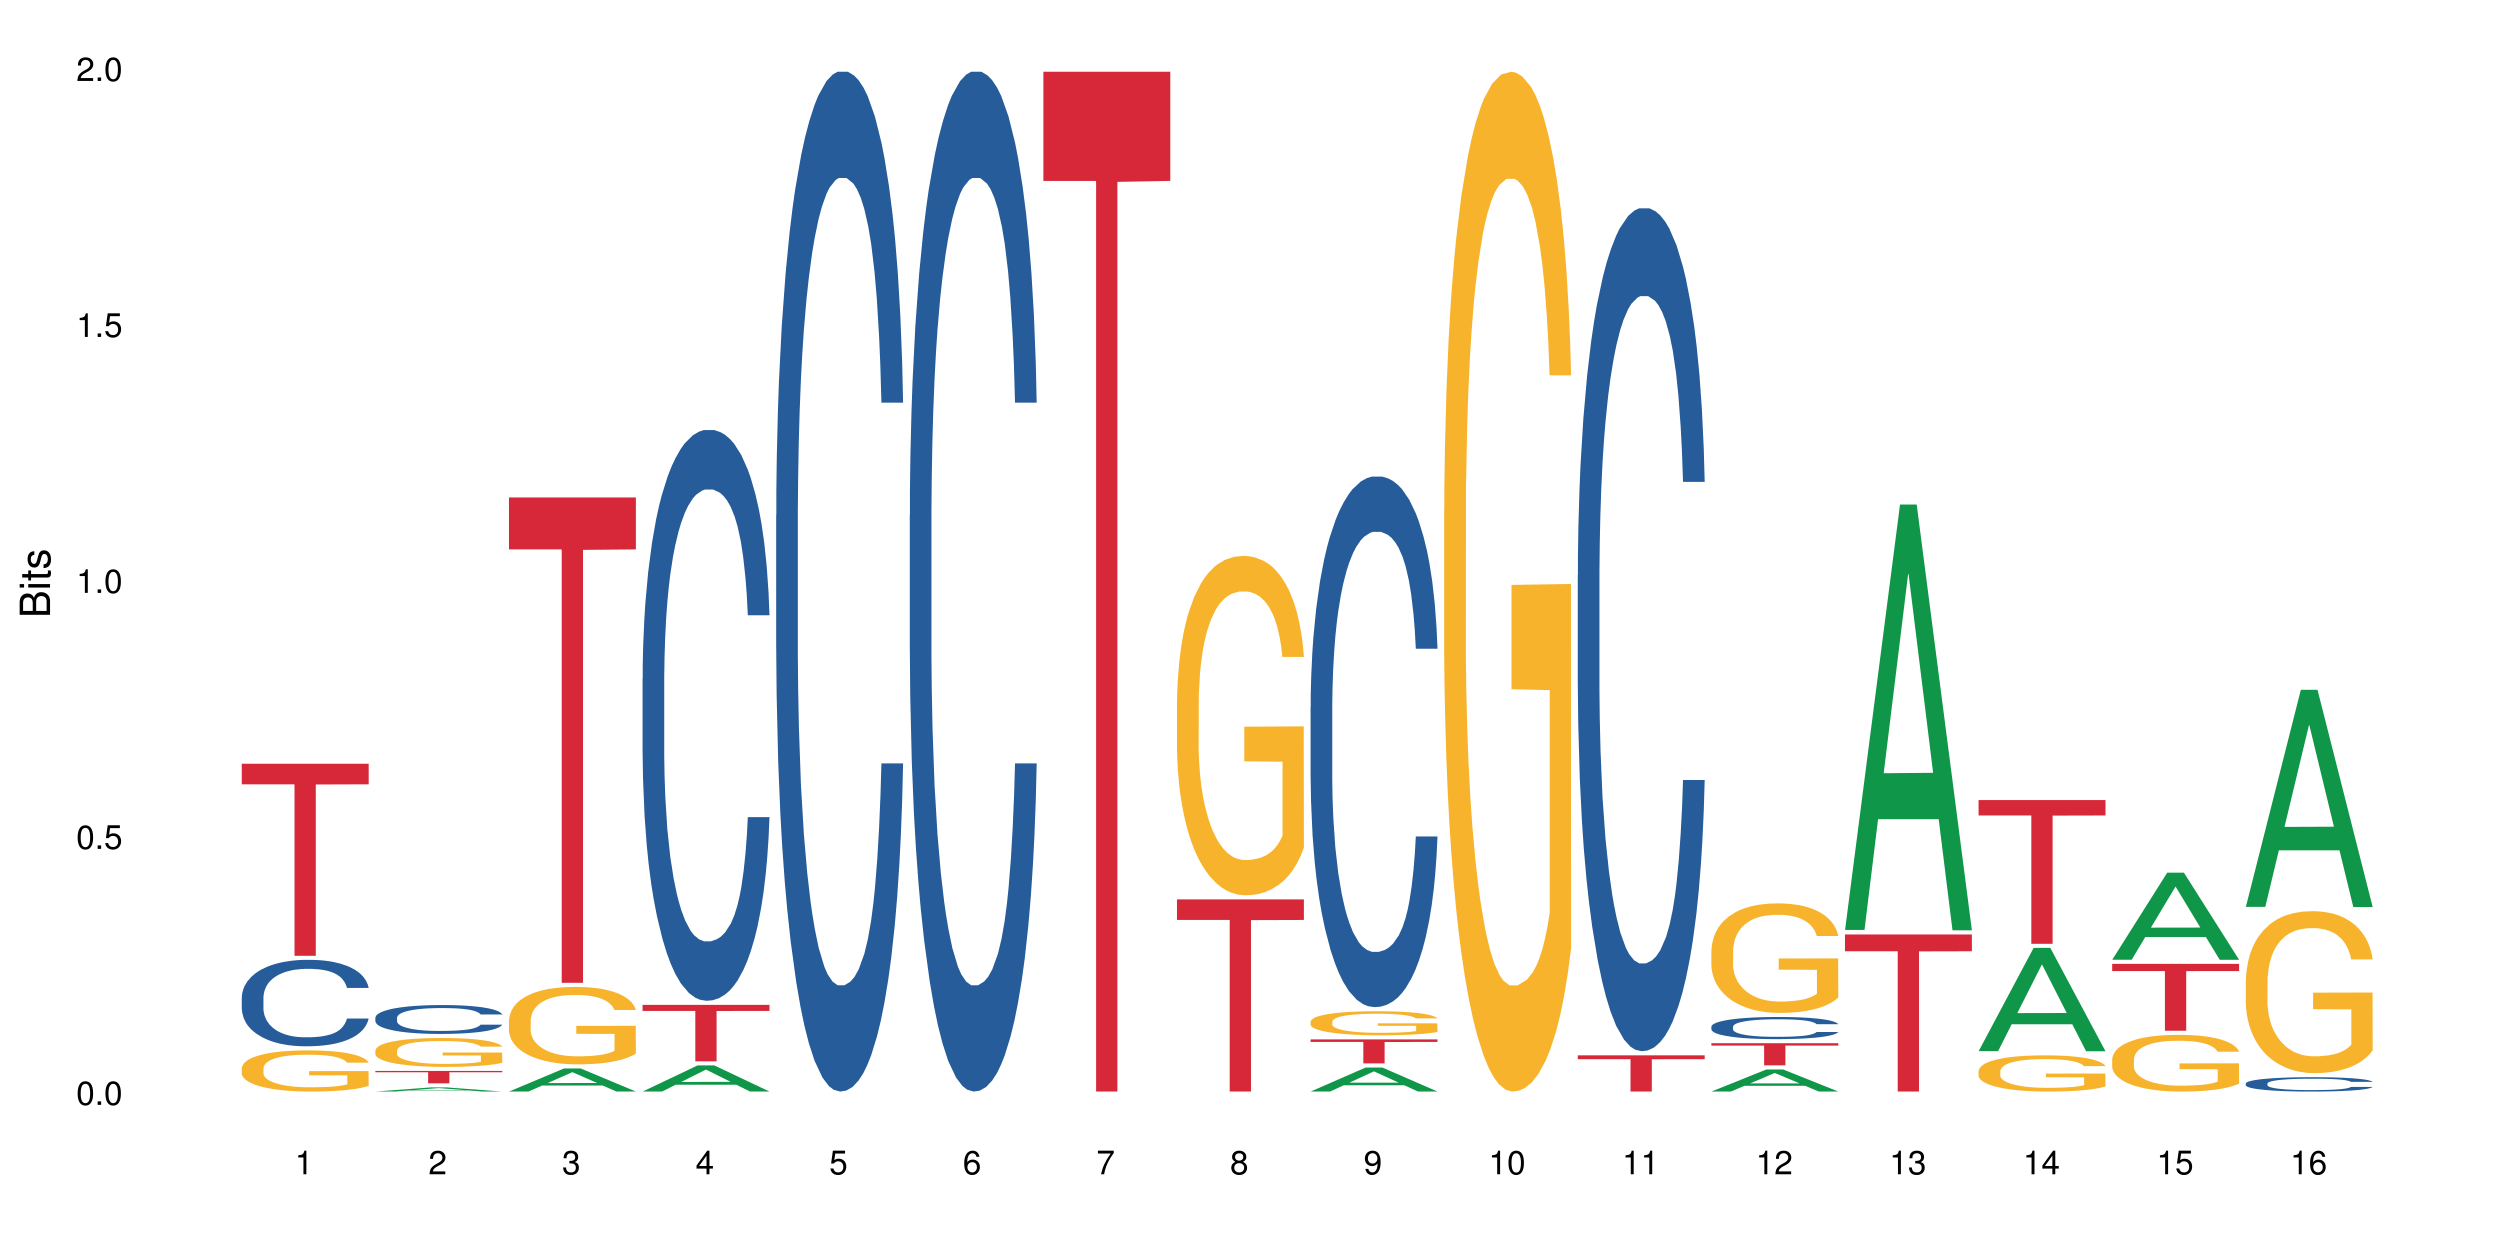 <?xml version="1.0" encoding="UTF-8"?>
<svg xmlns="http://www.w3.org/2000/svg" xmlns:xlink="http://www.w3.org/1999/xlink" width="720pt" height="360pt" viewBox="0 0 720 360" version="1.1">
<defs>
<g>
<symbol overflow="visible" id="glyph0-0">
<path style="stroke:none;" d=""/>
</symbol>
<symbol overflow="visible" id="glyph0-1">
<path style="stroke:none;" d="M 2.641 -6.797 C 2 -6.797 1.422 -6.531 1.078 -6.047 C 0.641 -5.453 0.406 -4.547 0.406 -3.297 C 0.406 -1 1.188 0.219 2.641 0.219 C 4.078 0.219 4.859 -1 4.859 -3.234 C 4.859 -4.562 4.656 -5.438 4.203 -6.047 C 3.844 -6.531 3.281 -6.797 2.641 -6.797 Z M 2.641 -6.047 C 3.547 -6.047 4 -5.125 4 -3.312 C 4 -1.375 3.562 -0.484 2.625 -0.484 C 1.734 -0.484 1.281 -1.422 1.281 -3.281 C 1.281 -5.141 1.734 -6.047 2.641 -6.047 Z M 2.641 -6.047 "/>
</symbol>
<symbol overflow="visible" id="glyph0-2">
<path style="stroke:none;" d="M 1.828 -1 L 0.828 -1 L 0.828 0 L 1.828 0 Z M 1.828 -1 "/>
</symbol>
<symbol overflow="visible" id="glyph0-3">
<path style="stroke:none;" d="M 4.562 -6.797 L 1.062 -6.797 L 0.547 -3.094 L 1.328 -3.094 C 1.719 -3.562 2.047 -3.734 2.578 -3.734 C 3.484 -3.734 4.062 -3.109 4.062 -2.094 C 4.062 -1.125 3.484 -0.531 2.578 -0.531 C 1.828 -0.531 1.375 -0.906 1.188 -1.672 L 0.328 -1.672 C 0.453 -1.109 0.547 -0.844 0.75 -0.594 C 1.125 -0.078 1.828 0.219 2.594 0.219 C 3.969 0.219 4.922 -0.781 4.922 -2.219 C 4.922 -3.562 4.031 -4.484 2.719 -4.484 C 2.25 -4.484 1.859 -4.359 1.469 -4.062 L 1.734 -5.969 L 4.562 -5.969 Z M 4.562 -6.797 "/>
</symbol>
<symbol overflow="visible" id="glyph0-4">
<path style="stroke:none;" d="M 2.484 -4.844 L 2.484 0 L 3.328 0 L 3.328 -6.797 L 2.766 -6.797 C 2.469 -5.75 2.281 -5.609 0.984 -5.453 L 0.984 -4.844 Z M 2.484 -4.844 "/>
</symbol>
<symbol overflow="visible" id="glyph0-5">
<path style="stroke:none;" d="M 4.859 -0.828 L 1.281 -0.828 C 1.359 -1.391 1.672 -1.75 2.5 -2.234 L 3.469 -2.75 C 4.406 -3.266 4.906 -3.969 4.906 -4.812 C 4.906 -5.375 4.672 -5.906 4.266 -6.266 C 3.859 -6.625 3.375 -6.797 2.719 -6.797 C 1.859 -6.797 1.219 -6.5 0.844 -5.922 C 0.609 -5.562 0.5 -5.125 0.484 -4.438 L 1.328 -4.438 C 1.359 -4.906 1.406 -5.188 1.531 -5.406 C 1.75 -5.812 2.188 -6.062 2.703 -6.062 C 3.469 -6.062 4.031 -5.516 4.031 -4.781 C 4.031 -4.25 3.719 -3.797 3.125 -3.438 L 2.234 -2.938 C 0.812 -2.141 0.406 -1.5 0.328 0 L 4.859 0 Z M 4.859 -0.828 "/>
</symbol>
<symbol overflow="visible" id="glyph0-6">
<path style="stroke:none;" d="M 2.125 -3.125 L 2.578 -3.125 C 3.516 -3.125 3.984 -2.703 3.984 -1.891 C 3.984 -1.031 3.469 -0.531 2.578 -0.531 C 1.656 -0.531 1.203 -0.984 1.156 -1.969 L 0.312 -1.969 C 0.344 -1.422 0.438 -1.078 0.609 -0.766 C 0.953 -0.109 1.625 0.219 2.547 0.219 C 3.953 0.219 4.859 -0.609 4.859 -1.906 C 4.859 -2.766 4.516 -3.25 3.703 -3.516 C 4.344 -3.766 4.656 -4.25 4.656 -4.938 C 4.656 -6.109 3.875 -6.797 2.578 -6.797 C 1.203 -6.797 0.484 -6.047 0.453 -4.609 L 1.297 -4.609 C 1.312 -5.016 1.344 -5.25 1.453 -5.453 C 1.641 -5.828 2.062 -6.062 2.594 -6.062 C 3.344 -6.062 3.797 -5.625 3.797 -4.906 C 3.797 -4.422 3.609 -4.141 3.25 -3.984 C 3.016 -3.891 2.719 -3.844 2.125 -3.844 Z M 2.125 -3.125 "/>
</symbol>
<symbol overflow="visible" id="glyph0-7">
<path style="stroke:none;" d="M 3.141 -1.625 L 3.141 0 L 3.984 0 L 3.984 -1.625 L 4.984 -1.625 L 4.984 -2.391 L 3.984 -2.391 L 3.984 -6.797 L 3.359 -6.797 L 0.266 -2.516 L 0.266 -1.625 Z M 3.141 -2.391 L 1 -2.391 L 3.141 -5.359 Z M 3.141 -2.391 "/>
</symbol>
<symbol overflow="visible" id="glyph0-8">
<path style="stroke:none;" d="M 4.781 -5.031 C 4.609 -6.141 3.891 -6.797 2.844 -6.797 C 2.094 -6.797 1.422 -6.438 1.031 -5.828 C 0.609 -5.172 0.406 -4.344 0.406 -3.094 C 0.406 -1.953 0.578 -1.234 0.984 -0.625 C 1.359 -0.078 1.953 0.219 2.703 0.219 C 3.984 0.219 4.922 -0.734 4.922 -2.078 C 4.922 -3.344 4.062 -4.234 2.844 -4.234 C 2.172 -4.234 1.641 -3.969 1.281 -3.469 C 1.281 -5.125 1.828 -6.047 2.797 -6.047 C 3.391 -6.047 3.797 -5.672 3.938 -5.031 Z M 2.734 -3.484 C 3.547 -3.484 4.062 -2.922 4.062 -2 C 4.062 -1.156 3.484 -0.531 2.703 -0.531 C 1.922 -0.531 1.328 -1.188 1.328 -2.047 C 1.328 -2.891 1.906 -3.484 2.734 -3.484 Z M 2.734 -3.484 "/>
</symbol>
<symbol overflow="visible" id="glyph0-9">
<path style="stroke:none;" d="M 4.984 -6.797 L 0.438 -6.797 L 0.438 -5.969 L 4.109 -5.969 C 2.5 -3.656 1.828 -2.234 1.328 0 L 2.219 0 C 2.594 -2.172 3.453 -4.047 4.984 -6.094 Z M 4.984 -6.797 "/>
</symbol>
<symbol overflow="visible" id="glyph0-10">
<path style="stroke:none;" d="M 3.75 -3.578 C 4.453 -4 4.688 -4.344 4.688 -4.984 C 4.688 -6.047 3.844 -6.797 2.641 -6.797 C 1.438 -6.797 0.594 -6.047 0.594 -4.984 C 0.594 -4.359 0.828 -4.016 1.516 -3.578 C 0.734 -3.203 0.359 -2.641 0.359 -1.891 C 0.359 -0.641 1.297 0.219 2.641 0.219 C 3.984 0.219 4.922 -0.641 4.922 -1.875 C 4.922 -2.641 4.531 -3.203 3.75 -3.578 Z M 2.641 -6.047 C 3.359 -6.047 3.812 -5.625 3.812 -4.969 C 3.812 -4.344 3.344 -3.922 2.641 -3.922 C 1.922 -3.922 1.453 -4.344 1.453 -4.984 C 1.453 -5.625 1.922 -6.047 2.641 -6.047 Z M 2.641 -3.203 C 3.484 -3.203 4.062 -2.672 4.062 -1.875 C 4.062 -1.062 3.484 -0.531 2.625 -0.531 C 1.797 -0.531 1.219 -1.078 1.219 -1.875 C 1.219 -2.672 1.797 -3.203 2.641 -3.203 Z M 2.641 -3.203 "/>
</symbol>
<symbol overflow="visible" id="glyph0-11">
<path style="stroke:none;" d="M 0.516 -1.547 C 0.672 -0.438 1.406 0.219 2.438 0.219 C 3.188 0.219 3.859 -0.141 4.266 -0.75 C 4.688 -1.406 4.891 -2.25 4.891 -3.484 C 4.891 -4.625 4.703 -5.359 4.312 -5.953 C 3.938 -6.5 3.344 -6.797 2.594 -6.797 C 1.297 -6.797 0.359 -5.844 0.359 -4.516 C 0.359 -3.25 1.234 -2.344 2.453 -2.344 C 3.094 -2.344 3.562 -2.578 4.016 -3.109 C 4 -1.453 3.469 -0.531 2.5 -0.531 C 1.906 -0.531 1.484 -0.906 1.359 -1.547 Z M 2.578 -6.062 C 3.375 -6.062 3.969 -5.406 3.969 -4.531 C 3.969 -3.688 3.375 -3.094 2.547 -3.094 C 1.734 -3.094 1.234 -3.672 1.234 -4.578 C 1.234 -5.438 1.797 -6.062 2.578 -6.062 Z M 2.578 -6.062 "/>
</symbol>
<symbol overflow="visible" id="glyph1-0">
<path style="stroke:none;" d=""/>
</symbol>
<symbol overflow="visible" id="glyph1-1">
<path style="stroke:none;" d="M 0 -0.953 L 0 -4.891 C 0 -5.719 -0.234 -6.344 -0.734 -6.797 C -1.188 -7.234 -1.812 -7.469 -2.5 -7.469 C -3.547 -7.469 -4.188 -7 -4.625 -5.875 C -4.984 -6.672 -5.641 -7.094 -6.531 -7.094 C -7.156 -7.094 -7.734 -6.859 -8.141 -6.391 C -8.562 -5.938 -8.75 -5.344 -8.75 -4.5 L -8.75 -0.953 Z M -4.984 -2.062 L -7.766 -2.062 L -7.766 -4.219 C -7.766 -4.844 -7.688 -5.203 -7.453 -5.5 C -7.219 -5.812 -6.859 -5.969 -6.375 -5.969 C -5.906 -5.969 -5.531 -5.812 -5.297 -5.5 C -5.062 -5.203 -4.984 -4.844 -4.984 -4.219 Z M -0.984 -2.062 L -4 -2.062 L -4 -4.781 C -4 -5.328 -3.859 -5.688 -3.578 -5.953 C -3.297 -6.219 -2.922 -6.359 -2.484 -6.359 C -2.062 -6.359 -1.688 -6.219 -1.406 -5.953 C -1.109 -5.688 -0.984 -5.328 -0.984 -4.781 Z M -0.984 -2.062 "/>
</symbol>
<symbol overflow="visible" id="glyph1-2">
<path style="stroke:none;" d="M -6.281 -1.797 L -6.281 -0.797 L 0 -0.797 L 0 -1.797 Z M -8.75 -1.797 L -8.75 -0.797 L -7.484 -0.797 L -7.484 -1.797 Z M -8.75 -1.797 "/>
</symbol>
<symbol overflow="visible" id="glyph1-3">
<path style="stroke:none;" d="M -6.281 -3.047 L -6.281 -2.016 L -8.016 -2.016 L -8.016 -1.016 L -6.281 -1.016 L -6.281 -0.172 L -5.469 -0.172 L -5.469 -1.016 L -0.719 -1.016 C -0.078 -1.016 0.281 -1.453 0.281 -2.234 C 0.281 -2.469 0.25 -2.719 0.188 -3.047 L -0.641 -3.047 C -0.609 -2.922 -0.594 -2.766 -0.594 -2.562 C -0.594 -2.141 -0.719 -2.016 -1.156 -2.016 L -5.469 -2.016 L -5.469 -3.047 Z M -6.281 -3.047 "/>
</symbol>
<symbol overflow="visible" id="glyph1-4">
<path style="stroke:none;" d="M -4.531 -5.25 C -5.766 -5.25 -6.469 -4.422 -6.469 -2.969 C -6.469 -1.516 -5.719 -0.562 -4.547 -0.562 C -3.562 -0.562 -3.094 -1.062 -2.734 -2.562 L -2.516 -3.484 C -2.344 -4.188 -2.094 -4.469 -1.625 -4.469 C -1.047 -4.469 -0.641 -3.875 -0.641 -3 C -0.641 -2.453 -0.797 -2 -1.062 -1.75 C -1.25 -1.594 -1.422 -1.531 -1.875 -1.469 L -1.875 -0.406 C -0.422 -0.453 0.281 -1.266 0.281 -2.922 C 0.281 -4.5 -0.5 -5.516 -1.719 -5.516 C -2.656 -5.516 -3.172 -4.984 -3.469 -3.734 L -3.703 -2.766 C -3.891 -1.953 -4.156 -1.609 -4.594 -1.609 C -5.172 -1.609 -5.547 -2.125 -5.547 -2.938 C -5.547 -3.75 -5.203 -4.172 -4.531 -4.203 Z M -4.531 -5.25 "/>
</symbol>
</g>
</defs>
<g id="surface78375">
<rect x="0" y="0" width="720" height="360" style="fill:rgb(100%,100%,100%);fill-opacity:1;stroke:none;"/>
<path style=" stroke:none;fill-rule:nonzero;fill:rgb(14.51%,36.078%,60%);fill-opacity:1;" d="M 69.629 287.273 L 69.676 287.254 L 69.676 286.707 L 69.809 285.844 L 70.121 284.75 L 70.434 284 L 71.234 282.656 L 72.348 281.359 L 73.508 280.359 L 74.355 279.766 L 75.113 279.312 L 76.852 278.469 L 77.965 278.039 L 79.168 277.652 L 80.641 277.266 L 81.711 277.035 L 84.117 276.672 L 85.898 276.512 L 87.281 276.445 L 90.27 276.445 L 92.051 276.535 L 93.344 276.648 L 94.77 276.832 L 95.973 277.035 L 98.07 277.539 L 99.941 278.176 L 100.789 278.539 L 102.125 279.242 L 103.152 279.926 L 103.863 280.52 L 104.668 281.359 L 105.379 282.383 L 105.914 283.543 L 106.184 284.523 L 99.941 284.523 L 99.629 283.613 L 99.273 282.906 L 98.605 281.973 L 97.938 281.312 L 97 280.656 L 96.152 280.223 L 94.992 279.789 L 93.969 279.516 L 92.898 279.312 L 91.875 279.176 L 89.91 279.039 L 87.637 279.039 L 86.793 279.086 L 85.055 279.266 L 84.117 279.426 L 82.781 279.746 L 81.844 280.039 L 80.73 280.496 L 79.973 280.883 L 79.035 281.473 L 78.367 281.996 L 77.609 282.746 L 77.164 283.316 L 76.762 283.953 L 76.406 284.703 L 76.137 285.5 L 75.961 286.344 L 75.871 287.16 L 75.871 290.688 L 75.961 291.508 L 76.184 292.461 L 76.762 293.852 L 77.609 295.055 L 78.59 296.012 L 79.527 296.695 L 80.059 297.012 L 80.773 297.375 L 81.887 297.832 L 83.492 298.285 L 84.43 298.469 L 85.855 298.652 L 87.328 298.742 L 89.289 298.742 L 91.027 298.652 L 92.184 298.539 L 93.391 298.355 L 95.039 297.969 L 96.062 297.605 L 96.953 297.172 L 97.625 296.738 L 98.07 296.375 L 98.738 295.672 L 99.273 294.898 L 99.676 294.102 L 99.941 293.328 L 106.184 293.328 L 105.914 294.238 L 105.516 295.125 L 105.113 295.785 L 104.488 296.582 L 103.773 297.285 L 102.75 298.082 L 101.902 298.605 L 100.789 299.176 L 99.762 299.605 L 98.648 299.992 L 97 300.449 L 95.93 300.676 L 94.77 300.879 L 93.391 301.062 L 91.648 301.223 L 89.777 301.312 L 88.039 301.336 L 86.168 301.289 L 84.785 301.199 L 82.957 300.996 L 80.684 300.586 L 79.035 300.152 L 77.742 299.719 L 76.629 299.266 L 75.379 298.652 L 73.773 297.648 L 72.793 296.875 L 72.125 296.238 L 71.367 295.352 L 70.832 294.555 L 70.207 293.281 L 69.762 291.668 L 69.629 290.414 Z M 69.629 287.273 "/>
<path style=" stroke:none;fill-rule:nonzero;fill:rgb(96.863%,70.196%,16.863%);fill-opacity:1;" d="M 69.629 307.594 L 69.676 307.582 L 69.676 307.367 L 69.852 306.879 L 70.297 306.207 L 70.879 305.656 L 71.5 305.223 L 71.902 304.996 L 72.57 304.668 L 73.152 304.43 L 74.621 303.945 L 76.496 303.488 L 77.52 303.293 L 78.68 303.109 L 80.328 302.906 L 81.086 302.828 L 83.402 302.656 L 86.035 302.547 L 88.93 302.516 L 90.27 302.527 L 92.098 302.57 L 94.594 302.688 L 96.02 302.797 L 97.133 302.906 L 98.293 303.047 L 99.719 303.262 L 101.055 303.523 L 102.125 303.781 L 103.195 304.105 L 104.086 304.453 L 104.844 304.832 L 105.516 305.285 L 105.914 305.664 L 106.184 306.043 L 99.984 306.043 L 99.629 305.664 L 99.227 305.375 L 98.559 305.016 L 97.891 304.758 L 97.223 304.551 L 95.973 304.27 L 94.906 304.098 L 93.566 303.945 L 92.273 303.848 L 90.805 303.781 L 89.91 303.762 L 87.551 303.762 L 85.41 303.836 L 84.16 303.922 L 83.27 304.008 L 82.023 304.172 L 81.266 304.301 L 80.816 304.387 L 79.48 304.723 L 78.59 305.027 L 78.098 305.234 L 77.477 305.559 L 77.027 305.852 L 76.539 306.281 L 76.27 306.609 L 75.914 307.344 L 75.871 309.293 L 76.004 309.703 L 76.27 310.148 L 76.629 310.539 L 77.164 310.949 L 77.699 311.262 L 78.633 311.688 L 79.438 311.969 L 80.059 312.152 L 81.266 312.445 L 81.754 312.539 L 82.914 312.734 L 84.117 312.887 L 85.59 313.016 L 86.703 313.082 L 88.484 313.137 L 90.758 313.137 L 93.434 313.07 L 95.129 312.984 L 96.285 312.898 L 97.043 312.824 L 97.98 312.703 L 98.648 312.594 L 99.273 312.477 L 100.031 312.293 L 100.031 309.703 L 89.02 309.695 L 89.02 308.48 L 106.137 308.469 L 106.184 312.703 L 105.246 312.996 L 104.086 313.277 L 102.973 313.492 L 101.812 313.68 L 100.164 313.883 L 98.828 314.012 L 96.777 314.164 L 94.906 314.262 L 92.941 314.328 L 91.203 314.359 L 89.152 314.371 L 87.328 314.348 L 85.363 314.285 L 83.805 314.199 L 82.379 314.09 L 80.953 313.949 L 79.168 313.723 L 78.012 313.535 L 76.805 313.309 L 75.602 313.039 L 74.531 312.746 L 73.82 312.52 L 73.105 312.258 L 72.348 311.934 L 71.637 311.566 L 71.102 311.23 L 70.609 310.852 L 70.254 310.496 L 69.898 310.008 L 69.719 309.617 L 69.629 309.281 Z M 69.629 307.594 "/>
<path style=" stroke:none;fill-rule:nonzero;fill:rgb(83.922%,15.686%,22.353%);fill-opacity:1;" d="M 69.629 219.961 L 106.184 219.961 L 106.184 225.879 L 90.949 225.934 L 90.949 275.266 L 84.82 275.266 L 84.82 225.984 L 84.73 225.879 L 69.629 225.879 Z M 69.629 219.961 "/>
<path style=" stroke:none;fill-rule:nonzero;fill:rgb(6.275%,58.824%,28.235%);fill-opacity:1;" d="M 108.105 314.371 L 108.145 314.367 L 123.961 313.18 L 128.766 313.18 L 144.66 314.371 L 139.074 314.371 L 135.09 314.059 L 117.637 314.059 L 113.73 314.371 L 108.105 314.371 L 119.312 313.93 L 133.492 313.93 L 126.422 313.375 L 126.344 313.371 L 126.266 313.375 L 119.273 313.93 L 119.312 313.93 Z M 108.105 314.371 "/>
<path style=" stroke:none;fill-rule:nonzero;fill:rgb(14.51%,36.078%,60%);fill-opacity:1;" d="M 108.105 293.078 L 108.152 293.07 L 108.152 292.887 L 108.285 292.598 L 108.598 292.234 L 108.91 291.984 L 109.711 291.535 L 110.824 291.102 L 111.984 290.77 L 112.832 290.57 L 113.59 290.418 L 115.328 290.137 L 116.441 289.996 L 117.645 289.863 L 119.117 289.734 L 120.188 289.66 L 122.594 289.539 L 124.375 289.484 L 125.758 289.461 L 128.746 289.461 L 130.527 289.492 L 131.82 289.531 L 133.246 289.59 L 134.453 289.66 L 136.547 289.828 L 138.418 290.039 L 139.266 290.16 L 140.602 290.398 L 141.629 290.625 L 142.34 290.82 L 143.145 291.102 L 143.855 291.445 L 144.391 291.832 L 144.66 292.16 L 138.418 292.16 L 138.105 291.855 L 137.75 291.617 L 137.082 291.309 L 136.414 291.086 L 135.477 290.867 L 134.629 290.723 L 133.469 290.578 L 132.445 290.488 L 131.375 290.418 L 130.352 290.375 L 128.391 290.328 L 126.117 290.328 L 125.27 290.344 L 123.531 290.402 L 122.594 290.457 L 121.258 290.562 L 120.32 290.664 L 119.207 290.812 L 118.449 290.941 L 117.512 291.141 L 116.844 291.316 L 116.086 291.566 L 115.641 291.754 L 115.238 291.969 L 114.883 292.219 L 114.613 292.484 L 114.438 292.766 L 114.348 293.039 L 114.348 294.215 L 114.438 294.488 L 114.66 294.809 L 115.238 295.27 L 116.086 295.676 L 117.066 295.992 L 118.004 296.219 L 118.539 296.328 L 119.25 296.449 L 120.363 296.602 L 121.969 296.754 L 122.906 296.812 L 124.332 296.875 L 125.805 296.902 L 127.766 296.902 L 129.504 296.875 L 130.664 296.836 L 131.867 296.773 L 133.516 296.645 L 134.539 296.523 L 135.434 296.379 L 136.102 296.234 L 136.547 296.113 L 137.215 295.879 L 137.75 295.621 L 138.152 295.355 L 138.418 295.098 L 144.66 295.098 L 144.391 295.402 L 143.992 295.695 L 143.59 295.918 L 142.965 296.184 L 142.254 296.418 L 141.227 296.684 L 140.379 296.859 L 139.266 297.047 L 138.242 297.191 L 137.125 297.32 L 135.477 297.473 L 134.406 297.551 L 133.246 297.617 L 131.867 297.68 L 130.129 297.73 L 128.254 297.762 L 126.516 297.77 L 124.645 297.754 L 123.262 297.723 L 121.434 297.656 L 119.16 297.52 L 117.512 297.375 L 116.219 297.23 L 115.105 297.078 L 113.855 296.875 L 112.254 296.539 L 111.27 296.281 L 110.602 296.07 L 109.844 295.773 L 109.309 295.508 L 108.688 295.082 L 108.238 294.543 L 108.105 294.125 Z M 108.105 293.078 "/>
<path style=" stroke:none;fill-rule:nonzero;fill:rgb(96.863%,70.196%,16.863%);fill-opacity:1;" d="M 108.105 302.508 L 108.152 302.5 L 108.152 302.348 L 108.328 302.008 L 108.773 301.535 L 109.355 301.148 L 109.98 300.844 L 110.379 300.688 L 111.047 300.457 L 111.629 300.293 L 113.098 299.949 L 114.973 299.633 L 115.996 299.496 L 117.156 299.367 L 118.805 299.223 L 119.562 299.168 L 121.879 299.047 L 124.512 298.973 L 127.406 298.949 L 128.746 298.957 L 130.574 298.988 L 133.07 299.07 L 134.496 299.145 L 135.609 299.223 L 136.77 299.32 L 138.195 299.473 L 139.531 299.656 L 140.602 299.836 L 141.672 300.062 L 142.562 300.309 L 143.32 300.574 L 143.992 300.891 L 144.391 301.156 L 144.66 301.422 L 138.465 301.422 L 138.105 301.156 L 137.707 300.953 L 137.035 300.703 L 136.367 300.52 L 135.699 300.375 L 134.453 300.18 L 133.383 300.059 L 132.043 299.949 L 130.75 299.883 L 129.281 299.836 L 128.391 299.82 L 126.027 299.82 L 123.887 299.875 L 122.637 299.934 L 121.746 299.996 L 120.5 300.109 L 119.742 300.199 L 119.297 300.262 L 117.957 300.496 L 117.066 300.711 L 116.574 300.852 L 115.953 301.082 L 115.508 301.285 L 115.016 301.59 L 114.75 301.816 L 114.391 302.332 L 114.348 303.699 L 114.48 303.984 L 114.75 304.297 L 115.105 304.57 L 115.641 304.859 L 116.176 305.078 L 117.109 305.375 L 117.914 305.57 L 118.539 305.699 L 119.742 305.906 L 120.23 305.973 L 121.391 306.109 L 122.594 306.215 L 124.066 306.309 L 125.18 306.352 L 126.961 306.391 L 129.234 306.391 L 131.91 306.344 L 133.605 306.285 L 134.762 306.223 L 135.52 306.172 L 136.457 306.086 L 137.125 306.012 L 137.75 305.93 L 138.508 305.801 L 138.508 303.984 L 127.496 303.98 L 127.496 303.129 L 144.613 303.121 L 144.66 306.086 L 143.723 306.293 L 142.562 306.488 L 141.449 306.641 L 140.289 306.77 L 138.641 306.914 L 137.305 307.004 L 135.254 307.113 L 133.383 307.18 L 131.422 307.227 L 129.68 307.25 L 127.633 307.258 L 125.805 307.242 L 123.844 307.195 L 122.281 307.133 L 120.855 307.059 L 119.43 306.961 L 117.645 306.801 L 116.488 306.672 L 115.285 306.512 L 114.078 306.324 L 113.012 306.117 L 112.297 305.957 L 111.582 305.777 L 110.824 305.551 L 110.113 305.293 L 109.578 305.055 L 109.086 304.789 L 108.73 304.539 L 108.375 304.199 L 108.195 303.926 L 108.105 303.691 Z M 108.105 302.508 "/>
<path style=" stroke:none;fill-rule:nonzero;fill:rgb(83.922%,15.686%,22.353%);fill-opacity:1;" d="M 108.105 308.434 L 144.66 308.434 L 144.66 308.816 L 129.426 308.82 L 129.426 312 L 123.297 312 L 123.297 308.824 L 123.207 308.816 L 108.105 308.816 Z M 108.105 308.434 "/>
<path style=" stroke:none;fill-rule:nonzero;fill:rgb(6.275%,58.824%,28.235%);fill-opacity:1;" d="M 146.582 314.363 L 146.621 314.359 L 162.438 307.719 L 167.242 307.719 L 183.137 314.371 L 177.551 314.371 L 173.57 312.633 L 156.113 312.633 L 152.207 314.363 L 146.582 314.363 L 157.793 311.918 L 171.969 311.91 L 164.898 308.805 L 164.82 308.801 L 164.742 308.82 L 157.754 311.91 L 157.793 311.918 Z M 146.582 314.363 "/>
<path style=" stroke:none;fill-rule:nonzero;fill:rgb(96.863%,70.196%,16.863%);fill-opacity:1;" d="M 146.582 293.785 L 146.629 293.762 L 146.629 293.355 L 146.805 292.438 L 147.25 291.176 L 147.832 290.137 L 148.457 289.32 L 148.855 288.895 L 149.523 288.281 L 150.105 287.832 L 151.574 286.918 L 153.449 286.059 L 154.473 285.695 L 155.633 285.348 L 157.281 284.961 L 158.039 284.816 L 160.359 284.492 L 162.988 284.289 L 165.887 284.227 L 167.223 284.246 L 169.051 284.328 L 171.547 284.551 L 172.973 284.758 L 174.086 284.961 L 175.246 285.227 L 176.672 285.633 L 178.012 286.121 L 179.078 286.609 L 180.148 287.223 L 181.043 287.875 L 181.801 288.586 L 182.469 289.441 L 182.867 290.156 L 183.137 290.871 L 176.941 290.871 L 176.582 290.156 L 176.184 289.605 L 175.516 288.934 L 174.844 288.445 L 174.176 288.059 L 172.93 287.527 L 171.859 287.203 L 170.52 286.918 L 169.227 286.734 L 167.758 286.609 L 166.867 286.57 L 164.504 286.57 L 162.363 286.711 L 161.117 286.875 L 160.223 287.039 L 158.977 287.344 L 158.219 287.59 L 157.773 287.75 L 156.434 288.383 L 155.543 288.953 L 155.055 289.34 L 154.43 289.953 L 153.984 290.504 L 153.492 291.316 L 153.227 291.93 L 152.867 293.316 L 152.824 296.984 L 152.957 297.758 L 153.227 298.594 L 153.582 299.324 L 154.117 300.102 L 154.652 300.691 L 155.586 301.484 L 156.391 302.016 L 157.016 302.363 L 158.219 302.914 L 158.707 303.098 L 159.867 303.461 L 161.07 303.746 L 162.543 303.992 L 163.656 304.113 L 165.438 304.215 L 167.711 304.215 L 170.387 304.094 L 172.082 303.93 L 173.242 303.77 L 174 303.625 L 174.934 303.402 L 175.602 303.199 L 176.227 302.973 L 176.984 302.629 L 176.984 297.758 L 165.973 297.738 L 165.973 295.453 L 183.094 295.434 L 183.137 303.402 L 182.199 303.953 L 181.043 304.48 L 179.926 304.891 L 178.77 305.234 L 177.117 305.621 L 175.781 305.867 L 173.73 306.152 L 171.859 306.336 L 169.898 306.457 L 168.16 306.52 L 166.109 306.539 L 164.281 306.5 L 162.32 306.375 L 160.758 306.215 L 159.332 306.012 L 157.906 305.746 L 156.121 305.316 L 154.965 304.969 L 153.762 304.543 L 152.555 304.035 L 151.488 303.484 L 150.773 303.055 L 150.059 302.566 L 149.301 301.953 L 148.59 301.262 L 148.055 300.629 L 147.562 299.918 L 147.207 299.246 L 146.852 298.328 L 146.672 297.594 L 146.582 296.961 Z M 146.582 293.785 "/>
<path style=" stroke:none;fill-rule:nonzero;fill:rgb(83.922%,15.686%,22.353%);fill-opacity:1;" d="M 146.582 143.27 L 183.137 143.27 L 183.137 158.23 L 167.902 158.363 L 167.902 283.047 L 161.773 283.047 L 161.773 158.492 L 161.684 158.23 L 146.582 158.23 Z M 146.582 143.27 "/>
<path style=" stroke:none;fill-rule:nonzero;fill:rgb(6.275%,58.824%,28.235%);fill-opacity:1;" d="M 185.059 314.363 L 185.098 314.355 L 200.914 306.836 L 205.719 306.836 L 221.613 314.371 L 216.027 314.371 L 212.047 312.402 L 194.59 312.402 L 190.684 314.363 L 185.059 314.363 L 196.27 311.59 L 210.445 311.582 L 203.375 308.066 L 203.297 308.059 L 203.219 308.082 L 196.23 311.582 L 196.27 311.59 Z M 185.059 314.363 "/>
<path style=" stroke:none;fill-rule:nonzero;fill:rgb(14.51%,36.078%,60%);fill-opacity:1;" d="M 185.059 195.375 L 185.105 195.223 L 185.105 191.617 L 185.238 185.906 L 185.551 178.695 L 185.863 173.738 L 186.664 164.871 L 187.781 156.309 L 188.938 149.695 L 189.785 145.789 L 190.543 142.785 L 192.281 137.227 L 193.395 134.371 L 194.602 131.816 L 196.07 129.262 L 197.141 127.758 L 199.547 125.355 L 201.332 124.305 L 202.711 123.852 L 205.699 123.852 L 207.484 124.453 L 208.773 125.203 L 210.203 126.406 L 211.406 127.758 L 213.5 131.066 L 215.371 135.273 L 216.219 137.676 L 217.559 142.332 L 218.582 146.84 L 219.297 150.746 L 220.098 156.309 L 220.812 163.07 L 221.348 170.73 L 221.613 177.191 L 215.371 177.191 L 215.062 171.184 L 214.703 166.523 L 214.035 160.363 L 213.367 156.008 L 212.43 151.648 L 211.582 148.793 L 210.426 145.941 L 209.398 144.137 L 208.328 142.785 L 207.305 141.883 L 205.344 140.98 L 203.07 140.98 L 202.223 141.281 L 200.484 142.484 L 199.547 143.535 L 198.211 145.641 L 197.273 147.594 L 196.16 150.598 L 195.402 153.152 L 194.465 157.059 L 193.797 160.516 L 193.039 165.473 L 192.594 169.23 L 192.191 173.438 L 191.836 178.395 L 191.57 183.652 L 191.391 189.215 L 191.301 194.621 L 191.301 217.91 L 191.391 223.32 L 191.613 229.633 L 192.191 238.797 L 193.039 246.762 L 194.02 253.07 L 194.957 257.578 L 195.492 259.684 L 196.203 262.086 L 197.32 265.09 L 198.922 268.098 L 199.859 269.297 L 201.285 270.5 L 202.758 271.102 L 204.719 271.102 L 206.457 270.5 L 207.617 269.75 L 208.82 268.547 L 210.469 265.992 L 211.496 263.59 L 212.387 260.734 L 213.055 257.879 L 213.5 255.477 L 214.168 250.816 L 214.703 245.707 L 215.105 240.449 L 215.371 235.34 L 221.613 235.34 L 221.348 241.352 L 220.945 247.211 L 220.543 251.566 L 219.918 256.828 L 219.207 261.484 L 218.18 266.742 L 217.336 270.199 L 216.219 273.957 L 215.195 276.812 L 214.078 279.363 L 212.43 282.371 L 211.359 283.871 L 210.203 285.227 L 208.82 286.426 L 207.082 287.48 L 205.211 288.078 L 203.469 288.23 L 201.598 287.93 L 200.215 287.328 L 198.391 285.977 L 196.117 283.273 L 194.465 280.418 L 193.172 277.562 L 192.059 274.559 L 190.812 270.5 L 189.207 263.891 L 188.227 258.781 L 187.555 254.574 L 186.797 248.715 L 186.266 243.453 L 185.641 235.039 L 185.195 224.371 L 185.059 216.109 Z M 185.059 195.375 "/>
<path style=" stroke:none;fill-rule:nonzero;fill:rgb(83.922%,15.686%,22.353%);fill-opacity:1;" d="M 185.059 289.41 L 221.613 289.41 L 221.613 291.148 L 206.379 291.164 L 206.379 305.656 L 200.25 305.656 L 200.25 291.18 L 200.16 291.148 L 185.059 291.148 Z M 185.059 289.41 "/>
<path style=" stroke:none;fill-rule:nonzero;fill:rgb(14.51%,36.078%,60%);fill-opacity:1;" d="M 223.539 148.457 L 223.582 148.188 L 223.582 141.742 L 223.715 131.543 L 224.027 118.656 L 224.34 109.797 L 225.141 93.957 L 226.258 78.652 L 227.414 66.84 L 228.262 59.859 L 229.02 54.492 L 230.758 44.559 L 231.875 39.457 L 233.078 34.891 L 234.547 30.328 L 235.617 27.645 L 238.023 23.348 L 239.809 21.469 L 241.191 20.664 L 244.176 20.664 L 245.961 21.738 L 247.254 23.078 L 248.68 25.227 L 249.883 27.645 L 251.977 33.551 L 253.848 41.066 L 254.695 45.363 L 256.035 53.684 L 257.059 61.738 L 257.773 68.719 L 258.574 78.652 L 259.289 90.734 L 259.824 104.426 L 260.09 115.969 L 253.848 115.969 L 253.539 105.23 L 253.18 96.91 L 252.512 85.902 L 251.844 78.117 L 250.906 70.332 L 250.059 65.23 L 248.902 60.129 L 247.875 56.906 L 246.805 54.492 L 245.781 52.879 L 243.82 51.27 L 241.547 51.27 L 240.699 51.805 L 238.961 53.953 L 238.023 55.832 L 236.688 59.59 L 235.75 63.082 L 234.637 68.449 L 233.879 73.016 L 232.941 79.996 L 232.273 86.172 L 231.516 95.031 L 231.07 101.742 L 230.668 109.258 L 230.312 118.117 L 230.047 127.516 L 229.867 137.449 L 229.777 147.113 L 229.777 188.727 L 229.867 198.391 L 230.09 209.668 L 230.668 226.043 L 231.516 240.273 L 232.496 251.547 L 233.434 259.602 L 233.969 263.359 L 234.68 267.656 L 235.797 273.027 L 237.402 278.395 L 238.336 280.543 L 239.762 282.691 L 241.234 283.766 L 243.195 283.766 L 244.934 282.691 L 246.094 281.348 L 247.297 279.199 L 248.945 274.637 L 249.973 270.34 L 250.863 265.242 L 251.531 260.141 L 251.977 255.844 L 252.645 247.52 L 253.18 238.395 L 253.582 228.996 L 253.848 219.867 L 260.09 219.867 L 259.824 230.609 L 259.422 241.078 L 259.02 248.863 L 258.395 258.262 L 257.684 266.582 L 256.656 275.98 L 255.812 282.152 L 254.695 288.867 L 253.672 293.969 L 252.559 298.531 L 250.906 303.898 L 249.836 306.586 L 248.68 309 L 247.297 311.148 L 245.559 313.027 L 243.688 314.102 L 241.949 314.371 L 240.074 313.832 L 238.695 312.762 L 236.867 310.344 L 234.594 305.512 L 232.941 300.41 L 231.648 295.309 L 230.535 289.941 L 229.289 282.691 L 227.684 270.879 L 226.703 261.75 L 226.035 254.234 L 225.277 243.762 L 224.742 234.367 L 224.117 219.332 L 223.672 200.27 L 223.539 185.504 Z M 223.539 148.457 "/>
<path style=" stroke:none;fill-rule:nonzero;fill:rgb(14.51%,36.078%,60%);fill-opacity:1;" d="M 262.016 148.457 L 262.059 148.188 L 262.059 141.742 L 262.191 131.543 L 262.504 118.656 L 262.816 109.797 L 263.617 93.957 L 264.734 78.652 L 265.891 66.84 L 266.738 59.859 L 267.496 54.492 L 269.234 44.559 L 270.352 39.457 L 271.555 34.891 L 273.023 30.328 L 274.094 27.645 L 276.5 23.348 L 278.285 21.469 L 279.668 20.664 L 282.652 20.664 L 284.438 21.738 L 285.73 23.078 L 287.156 25.227 L 288.359 27.645 L 290.453 33.551 L 292.328 41.066 L 293.172 45.363 L 294.512 53.684 L 295.535 61.738 L 296.25 68.719 L 297.051 78.652 L 297.766 90.734 L 298.301 104.426 L 298.566 115.969 L 292.328 115.969 L 292.016 105.23 L 291.656 96.91 L 290.988 85.902 L 290.32 78.117 L 289.383 70.332 L 288.539 65.23 L 287.379 60.129 L 286.352 56.906 L 285.285 54.492 L 284.258 52.879 L 282.297 51.27 L 280.023 51.27 L 279.176 51.805 L 277.438 53.953 L 276.5 55.832 L 275.164 59.59 L 274.227 63.082 L 273.113 68.449 L 272.355 73.016 L 271.422 79.996 L 270.75 86.172 L 269.992 95.031 L 269.547 101.742 L 269.148 109.258 L 268.789 118.117 L 268.523 127.516 L 268.344 137.449 L 268.254 147.113 L 268.254 188.727 L 268.344 198.391 L 268.566 209.668 L 269.148 226.043 L 269.992 240.273 L 270.973 251.547 L 271.91 259.602 L 272.445 263.359 L 273.16 267.656 L 274.273 273.027 L 275.879 278.395 L 276.812 280.543 L 278.238 282.691 L 279.711 283.766 L 281.672 283.766 L 283.41 282.691 L 284.57 281.348 L 285.773 279.199 L 287.422 274.637 L 288.449 270.34 L 289.34 265.242 L 290.008 260.141 L 290.453 255.844 L 291.121 247.52 L 291.656 238.395 L 292.059 228.996 L 292.328 219.867 L 298.566 219.867 L 298.301 230.609 L 297.898 241.078 L 297.496 248.863 L 296.875 258.262 L 296.16 266.582 L 295.137 275.98 L 294.289 282.152 L 293.172 288.867 L 292.148 293.969 L 291.035 298.531 L 289.383 303.898 L 288.316 306.586 L 287.156 309 L 285.773 311.148 L 284.035 313.027 L 282.164 314.102 L 280.426 314.371 L 278.551 313.832 L 277.172 312.762 L 275.344 310.344 L 273.07 305.512 L 271.422 300.41 L 270.129 295.309 L 269.012 289.941 L 267.766 282.691 L 266.16 270.879 L 265.18 261.75 L 264.512 254.234 L 263.754 243.762 L 263.219 234.367 L 262.594 219.332 L 262.148 200.27 L 262.016 185.504 Z M 262.016 148.457 "/>
<path style=" stroke:none;fill-rule:nonzero;fill:rgb(83.922%,15.686%,22.353%);fill-opacity:1;" d="M 300.492 20.664 L 337.043 20.664 L 337.043 52.102 L 321.809 52.379 L 321.809 314.371 L 315.68 314.371 L 315.68 52.652 L 315.594 52.102 L 300.492 52.102 Z M 300.492 20.664 "/>
<path style=" stroke:none;fill-rule:nonzero;fill:rgb(96.863%,70.196%,16.863%);fill-opacity:1;" d="M 338.969 201.961 L 339.012 201.871 L 339.012 200.086 L 339.191 196.07 L 339.637 190.535 L 340.215 185.98 L 340.84 182.41 L 341.242 180.535 L 341.91 177.859 L 342.488 175.895 L 343.961 171.879 L 345.832 168.129 L 346.859 166.523 L 348.016 165.004 L 349.668 163.309 L 350.426 162.684 L 352.742 161.254 L 355.371 160.363 L 358.27 160.094 L 359.605 160.184 L 361.434 160.539 L 363.93 161.523 L 365.359 162.414 L 366.473 163.309 L 367.633 164.469 L 369.059 166.254 L 370.395 168.395 L 371.465 170.539 L 372.535 173.215 L 373.426 176.074 L 374.184 179.199 L 374.852 182.945 L 375.254 186.07 L 375.52 189.195 L 369.324 189.195 L 368.969 186.07 L 368.566 183.66 L 367.898 180.715 L 367.23 178.574 L 366.562 176.875 L 365.312 174.555 L 364.242 173.129 L 362.906 171.879 L 361.613 171.074 L 360.141 170.539 L 359.25 170.359 L 356.887 170.359 L 354.75 170.984 L 353.5 171.699 L 352.609 172.414 L 351.359 173.754 L 350.602 174.824 L 350.156 175.539 L 348.82 178.305 L 347.93 180.805 L 347.438 182.5 L 346.812 185.18 L 346.367 187.59 L 345.879 191.16 L 345.609 193.836 L 345.254 199.906 L 345.207 215.977 L 345.344 219.367 L 345.609 223.027 L 345.965 226.242 L 346.5 229.633 L 347.035 232.223 L 347.973 235.703 L 348.773 238.023 L 349.398 239.543 L 350.602 241.953 L 351.094 242.754 L 352.254 244.363 L 353.457 245.613 L 354.926 246.684 L 356.043 247.219 L 357.824 247.664 L 360.098 247.664 L 362.773 247.129 L 364.465 246.414 L 365.625 245.699 L 366.383 245.078 L 367.32 244.094 L 367.988 243.203 L 368.613 242.219 L 369.371 240.703 L 369.371 219.367 L 358.359 219.277 L 358.359 209.281 L 375.477 209.191 L 375.52 244.094 L 374.586 246.504 L 373.426 248.824 L 372.312 250.609 L 371.152 252.129 L 369.504 253.824 L 368.168 254.895 L 366.117 256.145 L 364.242 256.949 L 362.281 257.484 L 360.543 257.754 L 358.492 257.84 L 356.664 257.664 L 354.703 257.129 L 353.145 256.414 L 351.719 255.52 L 350.289 254.359 L 348.508 252.484 L 347.348 250.969 L 346.145 249.094 L 344.941 246.863 L 343.871 244.453 L 343.16 242.578 L 342.445 240.434 L 341.688 237.758 L 340.973 234.723 L 340.438 231.953 L 339.949 228.828 L 339.594 225.883 L 339.234 221.867 L 339.059 218.652 L 338.969 215.887 Z M 338.969 201.961 "/>
<path style=" stroke:none;fill-rule:nonzero;fill:rgb(83.922%,15.686%,22.353%);fill-opacity:1;" d="M 338.969 259.02 L 375.52 259.02 L 375.52 264.945 L 360.285 264.996 L 360.285 314.371 L 354.156 314.371 L 354.156 265.051 L 354.07 264.945 L 338.969 264.945 Z M 338.969 259.02 "/>
<path style=" stroke:none;fill-rule:nonzero;fill:rgb(6.275%,58.824%,28.235%);fill-opacity:1;" d="M 377.445 314.363 L 377.484 314.359 L 393.301 307.445 L 398.105 307.445 L 414 314.371 L 408.414 314.371 L 404.43 312.562 L 386.973 312.562 L 383.07 314.363 L 377.445 314.363 L 388.652 311.816 L 402.828 311.809 L 395.762 308.578 L 395.684 308.57 L 395.605 308.59 L 388.613 311.809 L 388.652 311.816 Z M 377.445 314.363 "/>
<path style=" stroke:none;fill-rule:nonzero;fill:rgb(14.51%,36.078%,60%);fill-opacity:1;" d="M 377.445 203.742 L 377.488 203.602 L 377.488 200.25 L 377.625 194.941 L 377.934 188.238 L 378.246 183.629 L 379.051 175.387 L 380.164 167.426 L 381.324 161.281 L 382.172 157.648 L 382.93 154.855 L 384.668 149.688 L 385.781 147.035 L 386.984 144.66 L 388.457 142.285 L 389.527 140.887 L 391.934 138.652 L 393.715 137.676 L 395.098 137.258 L 398.086 137.258 L 399.867 137.816 L 401.16 138.512 L 402.586 139.633 L 403.789 140.887 L 405.887 143.961 L 407.758 147.871 L 408.605 150.105 L 409.941 154.438 L 410.969 158.625 L 411.68 162.258 L 412.484 167.426 L 413.195 173.711 L 413.73 180.836 L 414 186.84 L 407.758 186.84 L 407.445 181.254 L 407.09 176.922 L 406.422 171.195 L 405.75 167.145 L 404.816 163.098 L 403.969 160.441 L 402.809 157.789 L 401.785 156.113 L 400.715 154.855 L 399.688 154.016 L 397.727 153.18 L 395.453 153.18 L 394.605 153.457 L 392.867 154.574 L 391.934 155.555 L 390.594 157.508 L 389.66 159.324 L 388.543 162.117 L 387.785 164.492 L 386.852 168.125 L 386.184 171.336 L 385.426 175.945 L 384.98 179.438 L 384.578 183.348 L 384.223 187.957 L 383.953 192.848 L 383.773 198.016 L 383.688 203.043 L 383.688 224.691 L 383.773 229.719 L 383.996 235.586 L 384.578 244.105 L 385.426 251.508 L 386.406 257.375 L 387.34 261.566 L 387.875 263.52 L 388.59 265.754 L 389.703 268.547 L 391.309 271.344 L 392.246 272.461 L 393.672 273.578 L 395.141 274.137 L 397.105 274.137 L 398.844 273.578 L 400 272.879 L 401.203 271.762 L 402.855 269.387 L 403.879 267.152 L 404.77 264.496 L 405.441 261.844 L 405.887 259.609 L 406.555 255.281 L 407.09 250.531 L 407.488 245.641 L 407.758 240.895 L 414 240.895 L 413.73 246.48 L 413.328 251.926 L 412.93 255.977 L 412.305 260.867 L 411.59 265.195 L 410.566 270.086 L 409.719 273.297 L 408.605 276.789 L 407.578 279.441 L 406.465 281.816 L 404.816 284.609 L 403.746 286.008 L 402.586 287.266 L 401.203 288.383 L 399.465 289.359 L 397.594 289.918 L 395.855 290.059 L 393.984 289.777 L 392.602 289.219 L 390.773 287.961 L 388.5 285.449 L 386.852 282.797 L 385.559 280.141 L 384.445 277.348 L 383.195 273.578 L 381.59 267.43 L 380.609 262.684 L 379.941 258.77 L 379.184 253.324 L 378.648 248.438 L 378.023 240.613 L 377.578 230.695 L 377.445 223.016 Z M 377.445 203.742 "/>
<path style=" stroke:none;fill-rule:nonzero;fill:rgb(96.863%,70.196%,16.863%);fill-opacity:1;" d="M 377.445 294.203 L 377.488 294.195 L 377.488 294.07 L 377.668 293.785 L 378.113 293.395 L 378.691 293.07 L 379.316 292.82 L 379.719 292.688 L 380.387 292.496 L 380.965 292.355 L 382.438 292.07 L 384.309 291.805 L 385.336 291.691 L 386.496 291.586 L 388.145 291.465 L 388.902 291.422 L 391.219 291.32 L 393.848 291.258 L 396.746 291.238 L 398.086 291.242 L 399.91 291.27 L 402.41 291.34 L 403.836 291.402 L 404.949 291.465 L 406.109 291.547 L 407.535 291.672 L 408.871 291.824 L 409.941 291.977 L 411.012 292.168 L 411.902 292.371 L 412.66 292.59 L 413.328 292.855 L 413.73 293.078 L 414 293.301 L 407.801 293.301 L 407.445 293.078 L 407.043 292.906 L 406.375 292.699 L 405.707 292.547 L 405.039 292.426 L 403.789 292.262 L 402.719 292.16 L 401.383 292.07 L 400.09 292.016 L 398.621 291.977 L 397.727 291.965 L 395.363 291.965 L 393.227 292.008 L 391.977 292.059 L 391.086 292.109 L 389.836 292.203 L 389.078 292.281 L 388.633 292.332 L 387.297 292.527 L 386.406 292.703 L 385.914 292.824 L 385.289 293.016 L 384.844 293.184 L 384.355 293.438 L 384.086 293.629 L 383.73 294.059 L 383.688 295.195 L 383.82 295.438 L 384.086 295.695 L 384.445 295.922 L 384.98 296.164 L 385.512 296.348 L 386.449 296.594 L 387.254 296.758 L 387.875 296.867 L 389.078 297.035 L 389.57 297.094 L 390.73 297.207 L 391.934 297.297 L 393.402 297.371 L 394.52 297.41 L 396.301 297.441 L 398.574 297.441 L 401.25 297.402 L 402.941 297.352 L 404.102 297.301 L 404.859 297.258 L 405.797 297.188 L 406.465 297.125 L 407.09 297.055 L 407.848 296.949 L 407.848 295.438 L 396.836 295.43 L 396.836 294.723 L 413.953 294.715 L 414 297.188 L 413.062 297.359 L 411.902 297.523 L 410.789 297.648 L 409.629 297.758 L 407.98 297.879 L 406.645 297.953 L 404.594 298.043 L 402.719 298.098 L 400.758 298.137 L 399.02 298.156 L 396.969 298.164 L 395.141 298.148 L 393.18 298.113 L 391.621 298.062 L 390.195 297.996 L 388.77 297.914 L 386.984 297.781 L 385.824 297.676 L 384.621 297.543 L 383.418 297.383 L 382.348 297.215 L 381.637 297.082 L 380.922 296.93 L 380.164 296.738 L 379.449 296.523 L 378.918 296.328 L 378.426 296.105 L 378.07 295.898 L 377.711 295.613 L 377.535 295.387 L 377.445 295.191 Z M 377.445 294.203 "/>
<path style=" stroke:none;fill-rule:nonzero;fill:rgb(83.922%,15.686%,22.353%);fill-opacity:1;" d="M 377.445 299.34 L 414 299.34 L 414 300.082 L 398.766 300.09 L 398.766 306.266 L 392.637 306.266 L 392.637 300.098 L 392.547 300.082 L 377.445 300.082 Z M 377.445 299.34 "/>
<path style=" stroke:none;fill-rule:nonzero;fill:rgb(96.863%,70.196%,16.863%);fill-opacity:1;" d="M 415.922 146.461 L 415.965 146.191 L 415.965 140.828 L 416.145 128.758 L 416.59 112.129 L 417.172 98.449 L 417.793 87.719 L 418.195 82.086 L 418.863 74.039 L 419.445 68.141 L 420.914 56.07 L 422.785 44.805 L 423.812 39.977 L 424.973 35.414 L 426.621 30.32 L 427.379 28.441 L 429.695 24.148 L 432.328 21.469 L 435.223 20.664 L 436.562 20.93 L 438.391 22.004 L 440.887 24.953 L 442.312 27.637 L 443.426 30.32 L 444.586 33.805 L 446.012 39.172 L 447.348 45.609 L 448.418 52.047 L 449.488 60.094 L 450.379 68.676 L 451.137 78.062 L 451.805 89.328 L 452.207 98.715 L 452.477 108.105 L 446.277 108.105 L 445.922 98.715 L 445.52 91.477 L 444.852 82.625 L 444.184 76.188 L 443.516 71.09 L 442.266 64.117 L 441.195 59.824 L 439.859 56.07 L 438.566 53.656 L 437.098 52.047 L 436.203 51.508 L 433.844 51.508 L 431.703 53.387 L 430.453 55.531 L 429.562 57.68 L 428.316 61.703 L 427.559 64.922 L 427.109 67.066 L 425.773 75.383 L 424.883 82.891 L 424.391 87.988 L 423.77 96.035 L 423.32 103.277 L 422.832 114.004 L 422.562 122.051 L 422.207 140.293 L 422.164 188.574 L 422.297 198.766 L 422.562 209.762 L 422.922 219.418 L 423.457 229.609 L 423.992 237.391 L 424.926 247.852 L 425.73 254.824 L 426.352 259.383 L 427.559 266.625 L 428.047 269.039 L 429.207 273.867 L 430.41 277.625 L 431.879 280.844 L 432.996 282.453 L 434.777 283.793 L 437.051 283.793 L 439.727 282.184 L 441.422 280.039 L 442.578 277.891 L 443.336 276.016 L 444.273 273.062 L 444.941 270.383 L 445.566 267.43 L 446.324 262.871 L 446.324 198.766 L 435.312 198.496 L 435.312 168.457 L 452.43 168.188 L 452.477 273.062 L 451.539 280.305 L 450.379 287.281 L 449.266 292.645 L 448.105 297.203 L 446.457 302.301 L 445.121 305.52 L 443.07 309.273 L 441.195 311.688 L 439.234 313.297 L 437.496 314.102 L 435.445 314.371 L 433.621 313.836 L 431.656 312.227 L 430.098 310.078 L 428.672 307.398 L 427.246 303.91 L 425.461 298.277 L 424.301 293.719 L 423.098 288.086 L 421.895 281.379 L 420.824 274.137 L 420.113 268.504 L 419.398 262.066 L 418.641 254.02 L 417.93 244.898 L 417.395 236.586 L 416.902 227.195 L 416.547 218.344 L 416.191 206.277 L 416.012 196.621 L 415.922 188.305 Z M 415.922 146.461 "/>
<path style=" stroke:none;fill-rule:nonzero;fill:rgb(14.51%,36.078%,60%);fill-opacity:1;" d="M 454.398 165.621 L 454.445 165.398 L 454.445 160.074 L 454.578 151.641 L 454.891 140.988 L 455.203 133.668 L 456.004 120.574 L 457.117 107.926 L 458.277 98.164 L 459.125 92.395 L 459.883 87.957 L 461.621 79.746 L 462.734 75.527 L 463.938 71.758 L 465.41 67.984 L 466.48 65.766 L 468.887 62.215 L 470.668 60.66 L 472.051 59.996 L 475.039 59.996 L 476.82 60.883 L 478.113 61.992 L 479.539 63.77 L 480.742 65.766 L 482.84 70.648 L 484.711 76.859 L 485.559 80.41 L 486.895 87.289 L 487.922 93.945 L 488.633 99.715 L 489.438 107.926 L 490.148 117.91 L 490.684 129.23 L 490.953 138.77 L 484.711 138.77 L 484.398 129.895 L 484.043 123.016 L 483.375 113.918 L 482.707 107.48 L 481.77 101.047 L 480.922 96.832 L 479.762 92.613 L 478.738 89.953 L 477.668 87.957 L 476.645 86.625 L 474.68 85.293 L 472.406 85.293 L 471.562 85.734 L 469.824 87.512 L 468.887 89.066 L 467.551 92.172 L 466.613 95.055 L 465.5 99.492 L 464.742 103.266 L 463.805 109.035 L 463.137 114.141 L 462.379 121.461 L 461.934 127.008 L 461.531 133.223 L 461.176 140.547 L 460.906 148.312 L 460.73 156.523 L 460.641 164.512 L 460.641 198.906 L 460.73 206.895 L 460.953 216.215 L 461.531 229.75 L 462.379 241.512 L 463.359 250.828 L 464.297 257.488 L 464.828 260.594 L 465.543 264.145 L 466.656 268.582 L 468.262 273.02 L 469.199 274.797 L 470.625 276.57 L 472.098 277.457 L 474.059 277.457 L 475.797 276.57 L 476.953 275.461 L 478.16 273.688 L 479.809 269.914 L 480.832 266.363 L 481.727 262.148 L 482.395 257.93 L 482.84 254.379 L 483.508 247.5 L 484.043 239.957 L 484.445 232.191 L 484.711 224.645 L 490.953 224.645 L 490.684 233.523 L 490.285 242.176 L 489.883 248.609 L 489.258 256.379 L 488.547 263.258 L 487.52 271.023 L 486.672 276.125 L 485.559 281.676 L 484.531 285.891 L 483.418 289.664 L 481.77 294.102 L 480.699 296.32 L 479.539 298.316 L 478.16 300.09 L 476.422 301.645 L 474.547 302.531 L 472.809 302.754 L 470.938 302.312 L 469.555 301.422 L 467.727 299.426 L 465.453 295.434 L 463.805 291.215 L 462.512 287 L 461.398 282.562 L 460.148 276.57 L 458.543 266.809 L 457.562 259.262 L 456.895 253.051 L 456.137 244.395 L 455.602 236.629 L 454.98 224.203 L 454.531 208.445 L 454.398 196.242 Z M 454.398 165.621 "/>
<path style=" stroke:none;fill-rule:nonzero;fill:rgb(83.922%,15.686%,22.353%);fill-opacity:1;" d="M 454.398 303.934 L 490.953 303.934 L 490.953 305.051 L 475.719 305.062 L 475.719 314.371 L 469.59 314.371 L 469.59 305.07 L 469.5 305.051 L 454.398 305.051 Z M 454.398 303.934 "/>
<path style=" stroke:none;fill-rule:nonzero;fill:rgb(6.275%,58.824%,28.235%);fill-opacity:1;" d="M 492.875 314.363 L 492.914 314.359 L 508.73 308 L 513.535 308 L 529.43 314.371 L 523.844 314.371 L 519.859 312.707 L 502.406 312.707 L 498.5 314.363 L 492.875 314.363 L 504.086 312.02 L 518.262 312.012 L 511.191 309.039 L 511.113 309.035 L 511.035 309.051 L 504.047 312.012 L 504.086 312.02 Z M 492.875 314.363 "/>
<path style=" stroke:none;fill-rule:nonzero;fill:rgb(14.51%,36.078%,60%);fill-opacity:1;" d="M 492.875 295.668 L 492.922 295.664 L 492.922 295.523 L 493.055 295.301 L 493.367 295.023 L 493.68 294.828 L 494.48 294.484 L 495.594 294.152 L 496.754 293.898 L 497.602 293.746 L 498.359 293.629 L 500.098 293.414 L 501.211 293.305 L 502.414 293.203 L 503.887 293.105 L 504.957 293.047 L 507.363 292.953 L 509.148 292.914 L 510.527 292.895 L 513.516 292.895 L 515.297 292.918 L 516.59 292.949 L 518.016 292.996 L 519.223 293.047 L 521.316 293.176 L 523.188 293.34 L 524.035 293.43 L 525.371 293.613 L 526.398 293.785 L 527.109 293.938 L 527.914 294.152 L 528.625 294.414 L 529.16 294.715 L 529.43 294.965 L 523.188 294.965 L 522.875 294.73 L 522.52 294.551 L 521.852 294.312 L 521.184 294.141 L 520.246 293.973 L 519.398 293.863 L 518.242 293.75 L 517.215 293.684 L 516.145 293.629 L 515.121 293.594 L 513.16 293.559 L 510.887 293.559 L 510.039 293.57 L 508.301 293.617 L 507.363 293.66 L 506.027 293.742 L 505.09 293.816 L 503.977 293.934 L 503.219 294.031 L 502.281 294.184 L 501.613 294.316 L 500.855 294.508 L 500.41 294.656 L 500.008 294.816 L 499.652 295.012 L 499.383 295.215 L 499.207 295.43 L 499.117 295.641 L 499.117 296.543 L 499.207 296.75 L 499.43 296.996 L 500.008 297.352 L 500.855 297.66 L 501.836 297.906 L 502.773 298.078 L 503.309 298.16 L 504.02 298.254 L 505.133 298.371 L 506.738 298.488 L 507.676 298.535 L 509.102 298.582 L 510.574 298.605 L 512.535 298.605 L 514.273 298.582 L 515.434 298.551 L 516.637 298.504 L 518.285 298.406 L 519.309 298.312 L 520.203 298.203 L 520.871 298.09 L 521.316 297.996 L 521.984 297.816 L 522.52 297.621 L 522.922 297.414 L 523.188 297.219 L 529.43 297.219 L 529.16 297.449 L 528.762 297.676 L 528.359 297.848 L 527.734 298.051 L 527.023 298.23 L 525.996 298.434 L 525.148 298.57 L 524.035 298.715 L 523.012 298.824 L 521.895 298.926 L 520.246 299.039 L 519.176 299.098 L 518.016 299.152 L 516.637 299.199 L 514.898 299.238 L 513.023 299.262 L 511.285 299.27 L 509.414 299.258 L 508.031 299.234 L 506.203 299.18 L 503.93 299.074 L 502.281 298.965 L 500.988 298.855 L 499.875 298.738 L 498.625 298.582 L 497.023 298.324 L 496.039 298.125 L 495.371 297.965 L 494.613 297.734 L 494.078 297.531 L 493.457 297.207 L 493.008 296.793 L 492.875 296.473 Z M 492.875 295.668 "/>
<path style=" stroke:none;fill-rule:nonzero;fill:rgb(96.863%,70.196%,16.863%);fill-opacity:1;" d="M 492.875 273.684 L 492.922 273.652 L 492.922 273.078 L 493.098 271.781 L 493.543 269.996 L 494.125 268.527 L 494.75 267.375 L 495.148 266.77 L 495.816 265.906 L 496.398 265.27 L 497.867 263.977 L 499.742 262.766 L 500.766 262.246 L 501.926 261.758 L 503.574 261.211 L 504.332 261.008 L 506.648 260.547 L 509.281 260.258 L 512.18 260.172 L 513.516 260.203 L 515.344 260.316 L 517.84 260.633 L 519.266 260.922 L 520.379 261.211 L 521.539 261.586 L 522.965 262.16 L 524.305 262.852 L 525.371 263.543 L 526.441 264.406 L 527.336 265.328 L 528.094 266.336 L 528.762 267.547 L 529.16 268.555 L 529.43 269.562 L 523.234 269.562 L 522.875 268.555 L 522.477 267.777 L 521.805 266.828 L 521.137 266.137 L 520.469 265.59 L 519.223 264.84 L 518.152 264.379 L 516.812 263.977 L 515.52 263.715 L 514.051 263.543 L 513.16 263.484 L 510.797 263.484 L 508.656 263.688 L 507.406 263.918 L 506.516 264.148 L 505.27 264.578 L 504.512 264.926 L 504.066 265.156 L 502.727 266.051 L 501.836 266.855 L 501.344 267.402 L 500.723 268.266 L 500.277 269.047 L 499.785 270.199 L 499.52 271.062 L 499.16 273.02 L 499.117 278.207 L 499.25 279.301 L 499.52 280.48 L 499.875 281.52 L 500.41 282.613 L 500.945 283.449 L 501.879 284.57 L 502.684 285.32 L 503.309 285.812 L 504.512 286.59 L 505 286.848 L 506.16 287.367 L 507.363 287.77 L 508.836 288.117 L 509.949 288.289 L 511.73 288.434 L 514.004 288.434 L 516.68 288.258 L 518.375 288.027 L 519.531 287.797 L 520.289 287.598 L 521.227 287.281 L 521.895 286.992 L 522.52 286.676 L 523.277 286.184 L 523.277 279.301 L 512.266 279.273 L 512.266 276.047 L 529.383 276.016 L 529.43 287.281 L 528.492 288.059 L 527.336 288.805 L 526.219 289.383 L 525.062 289.871 L 523.41 290.418 L 522.074 290.766 L 520.023 291.168 L 518.152 291.43 L 516.191 291.602 L 514.453 291.688 L 512.402 291.715 L 510.574 291.66 L 508.613 291.484 L 507.051 291.254 L 505.625 290.969 L 504.199 290.594 L 502.414 289.988 L 501.258 289.496 L 500.055 288.895 L 498.848 288.172 L 497.781 287.395 L 497.066 286.789 L 496.352 286.098 L 495.594 285.234 L 494.883 284.254 L 494.348 283.363 L 493.855 282.355 L 493.5 281.402 L 493.145 280.105 L 492.965 279.07 L 492.875 278.176 Z M 492.875 273.684 "/>
<path style=" stroke:none;fill-rule:nonzero;fill:rgb(83.922%,15.686%,22.353%);fill-opacity:1;" d="M 492.875 300.445 L 529.43 300.445 L 529.43 301.129 L 514.195 301.137 L 514.195 306.82 L 508.066 306.82 L 508.066 301.141 L 507.977 301.129 L 492.875 301.129 Z M 492.875 300.445 "/>
<path style=" stroke:none;fill-rule:nonzero;fill:rgb(6.275%,58.824%,28.235%);fill-opacity:1;" d="M 531.352 267.824 L 531.391 267.711 L 547.207 145.305 L 552.012 145.305 L 567.906 267.941 L 562.32 267.941 L 558.34 235.93 L 540.883 235.93 L 536.977 267.824 L 531.352 267.824 L 542.562 222.688 L 556.738 222.57 L 549.668 165.34 L 549.59 165.227 L 549.512 165.57 L 542.523 222.57 L 542.562 222.688 Z M 531.352 267.824 "/>
<path style=" stroke:none;fill-rule:nonzero;fill:rgb(83.922%,15.686%,22.353%);fill-opacity:1;" d="M 531.352 269.121 L 567.906 269.121 L 567.906 273.965 L 552.672 274.004 L 552.672 314.371 L 546.543 314.371 L 546.543 274.047 L 546.453 273.965 L 531.352 273.965 Z M 531.352 269.121 "/>
<path style=" stroke:none;fill-rule:nonzero;fill:rgb(6.275%,58.824%,28.235%);fill-opacity:1;" d="M 569.828 302.734 L 569.867 302.707 L 585.684 272.988 L 590.488 272.988 L 606.383 302.762 L 600.797 302.762 L 596.816 294.992 L 579.359 294.992 L 575.453 302.734 L 569.828 302.734 L 581.039 291.777 L 595.215 291.746 L 588.145 277.852 L 588.066 277.824 L 587.988 277.91 L 581 291.746 L 581.039 291.777 Z M 569.828 302.734 "/>
<path style=" stroke:none;fill-rule:nonzero;fill:rgb(96.863%,70.196%,16.863%);fill-opacity:1;" d="M 569.828 308.41 L 569.875 308.398 L 569.875 308.211 L 570.055 307.781 L 570.5 307.191 L 571.078 306.703 L 571.703 306.324 L 572.102 306.125 L 572.773 305.836 L 573.352 305.629 L 574.824 305.199 L 576.695 304.801 L 577.719 304.629 L 578.879 304.465 L 580.527 304.285 L 581.285 304.219 L 583.605 304.066 L 586.234 303.973 L 589.133 303.941 L 590.469 303.953 L 592.297 303.988 L 594.793 304.094 L 596.219 304.191 L 597.332 304.285 L 598.492 304.41 L 599.918 304.602 L 601.258 304.828 L 602.328 305.059 L 603.395 305.344 L 604.289 305.648 L 605.047 305.98 L 605.715 306.379 L 606.117 306.715 L 606.383 307.047 L 600.188 307.047 L 599.832 306.715 L 599.43 306.457 L 598.762 306.141 L 598.09 305.914 L 597.422 305.734 L 596.176 305.484 L 595.105 305.332 L 593.77 305.199 L 592.477 305.113 L 591.004 305.059 L 590.113 305.039 L 587.75 305.039 L 585.609 305.105 L 584.363 305.18 L 583.469 305.258 L 582.223 305.398 L 581.465 305.516 L 581.02 305.59 L 579.68 305.887 L 578.789 306.152 L 578.301 306.332 L 577.676 306.617 L 577.23 306.875 L 576.738 307.258 L 576.473 307.543 L 576.117 308.191 L 576.07 309.902 L 576.203 310.266 L 576.473 310.656 L 576.828 311 L 577.363 311.359 L 577.898 311.637 L 578.836 312.008 L 579.637 312.258 L 580.262 312.418 L 581.465 312.676 L 581.953 312.762 L 583.113 312.934 L 584.316 313.066 L 585.789 313.18 L 586.902 313.238 L 588.688 313.285 L 590.961 313.285 L 593.633 313.227 L 595.328 313.152 L 596.488 313.074 L 597.246 313.008 L 598.18 312.902 L 598.848 312.809 L 599.473 312.703 L 600.23 312.543 L 600.23 310.266 L 589.223 310.258 L 589.223 309.191 L 606.34 309.18 L 606.383 312.902 L 605.445 313.16 L 604.289 313.41 L 603.172 313.598 L 602.016 313.762 L 600.363 313.941 L 599.027 314.055 L 596.977 314.191 L 595.105 314.277 L 593.145 314.332 L 591.406 314.359 L 589.355 314.371 L 587.527 314.352 L 585.566 314.293 L 584.004 314.219 L 582.578 314.125 L 581.152 314 L 579.371 313.801 L 578.211 313.637 L 577.008 313.438 L 575.805 313.199 L 574.734 312.941 L 574.02 312.742 L 573.309 312.512 L 572.551 312.227 L 571.836 311.902 L 571.301 311.609 L 570.812 311.277 L 570.453 310.961 L 570.098 310.531 L 569.918 310.191 L 569.828 309.895 Z M 569.828 308.41 "/>
<path style=" stroke:none;fill-rule:nonzero;fill:rgb(83.922%,15.686%,22.353%);fill-opacity:1;" d="M 569.828 230.426 L 606.383 230.426 L 606.383 234.855 L 591.148 234.895 L 591.148 271.809 L 585.02 271.809 L 585.02 234.934 L 584.93 234.855 L 569.828 234.855 Z M 569.828 230.426 "/>
<path style=" stroke:none;fill-rule:nonzero;fill:rgb(6.275%,58.824%,28.235%);fill-opacity:1;" d="M 608.309 276.395 L 608.348 276.371 L 624.164 251.324 L 628.965 251.324 L 644.859 276.418 L 639.277 276.418 L 635.293 269.867 L 617.836 269.867 L 613.93 276.395 L 608.309 276.395 L 619.516 267.16 L 633.691 267.137 L 626.621 255.426 L 626.543 255.402 L 626.465 255.473 L 619.477 267.137 L 619.516 267.16 Z M 608.309 276.395 "/>
<path style=" stroke:none;fill-rule:nonzero;fill:rgb(96.863%,70.196%,16.863%);fill-opacity:1;" d="M 608.309 305.031 L 608.352 305.016 L 608.352 304.719 L 608.531 304.047 L 608.977 303.121 L 609.555 302.359 L 610.18 301.766 L 610.582 301.449 L 611.25 301.004 L 611.828 300.676 L 613.301 300.004 L 615.172 299.375 L 616.195 299.109 L 617.355 298.855 L 619.004 298.57 L 619.762 298.465 L 622.082 298.227 L 624.711 298.078 L 627.609 298.035 L 628.945 298.051 L 630.773 298.109 L 633.27 298.273 L 634.695 298.422 L 635.812 298.57 L 636.969 298.766 L 638.395 299.062 L 639.734 299.422 L 640.805 299.781 L 641.875 300.227 L 642.766 300.703 L 643.523 301.227 L 644.191 301.852 L 644.594 302.375 L 644.859 302.898 L 638.664 302.898 L 638.309 302.375 L 637.906 301.973 L 637.238 301.48 L 636.57 301.121 L 635.898 300.84 L 634.652 300.449 L 633.582 300.211 L 632.246 300.004 L 630.953 299.871 L 629.48 299.781 L 628.59 299.75 L 626.227 299.75 L 624.086 299.855 L 622.84 299.973 L 621.949 300.094 L 620.699 300.316 L 619.941 300.496 L 619.496 300.613 L 618.16 301.078 L 617.266 301.496 L 616.777 301.777 L 616.152 302.227 L 615.707 302.629 L 615.215 303.227 L 614.949 303.672 L 614.594 304.688 L 614.547 307.375 L 614.68 307.941 L 614.949 308.551 L 615.305 309.09 L 615.84 309.656 L 616.375 310.09 L 617.312 310.672 L 618.113 311.059 L 618.738 311.312 L 619.941 311.715 L 620.434 311.848 L 621.59 312.117 L 622.793 312.328 L 624.266 312.504 L 625.379 312.594 L 627.164 312.668 L 629.438 312.668 L 632.109 312.582 L 633.805 312.461 L 634.965 312.34 L 635.723 312.238 L 636.656 312.074 L 637.328 311.926 L 637.949 311.762 L 638.707 311.508 L 638.707 307.941 L 627.699 307.926 L 627.699 306.254 L 644.816 306.238 L 644.859 312.074 L 643.926 312.477 L 642.766 312.863 L 641.652 313.164 L 640.492 313.414 L 638.844 313.699 L 637.504 313.879 L 635.453 314.086 L 633.582 314.223 L 631.621 314.312 L 629.883 314.355 L 627.832 314.371 L 626.004 314.34 L 624.043 314.25 L 622.48 314.133 L 621.055 313.984 L 619.629 313.789 L 617.848 313.477 L 616.688 313.223 L 615.484 312.91 L 614.281 312.535 L 613.211 312.133 L 612.496 311.82 L 611.785 311.461 L 611.027 311.016 L 610.312 310.508 L 609.777 310.043 L 609.289 309.523 L 608.93 309.031 L 608.574 308.359 L 608.395 307.82 L 608.309 307.359 Z M 608.309 305.031 "/>
<path style=" stroke:none;fill-rule:nonzero;fill:rgb(83.922%,15.686%,22.353%);fill-opacity:1;" d="M 608.309 277.598 L 644.859 277.598 L 644.859 279.66 L 629.625 279.68 L 629.625 296.855 L 623.496 296.855 L 623.496 279.695 L 623.406 279.66 L 608.309 279.66 Z M 608.309 277.598 "/>
<path style=" stroke:none;fill-rule:nonzero;fill:rgb(6.275%,58.824%,28.235%);fill-opacity:1;" d="M 646.785 261.18 L 646.824 261.121 L 662.641 198.66 L 667.441 198.66 L 683.336 261.238 L 677.754 261.238 L 673.77 244.902 L 656.312 244.902 L 652.406 261.18 L 646.785 261.18 L 657.992 238.145 L 672.168 238.086 L 665.098 208.883 L 665.02 208.824 L 664.941 209 L 657.953 238.086 L 657.992 238.145 Z M 646.785 261.18 "/>
<path style=" stroke:none;fill-rule:nonzero;fill:rgb(14.51%,36.078%,60%);fill-opacity:1;" d="M 646.785 312.035 L 646.828 312.031 L 646.828 311.941 L 646.961 311.797 L 647.273 311.617 L 647.586 311.492 L 648.391 311.27 L 649.504 311.055 L 650.66 310.887 L 651.508 310.789 L 652.266 310.715 L 654.004 310.574 L 655.121 310.5 L 656.324 310.438 L 657.793 310.371 L 658.863 310.336 L 661.27 310.273 L 663.055 310.25 L 664.438 310.238 L 667.422 310.238 L 669.207 310.254 L 670.5 310.27 L 671.926 310.301 L 673.129 310.336 L 675.223 310.418 L 677.098 310.523 L 677.941 310.586 L 679.281 310.703 L 680.305 310.816 L 681.02 310.914 L 681.82 311.055 L 682.535 311.223 L 683.07 311.414 L 683.336 311.578 L 677.098 311.578 L 676.785 311.426 L 676.426 311.309 L 675.758 311.156 L 675.09 311.047 L 674.152 310.938 L 673.309 310.863 L 672.148 310.793 L 671.121 310.746 L 670.055 310.715 L 669.027 310.691 L 667.066 310.668 L 664.793 310.668 L 663.945 310.676 L 662.207 310.707 L 661.27 310.73 L 659.934 310.785 L 658.996 310.832 L 657.883 310.91 L 657.125 310.973 L 656.191 311.07 L 655.52 311.16 L 654.762 311.285 L 654.316 311.379 L 653.918 311.484 L 653.559 311.609 L 653.293 311.742 L 653.113 311.879 L 653.023 312.016 L 653.023 312.602 L 653.113 312.738 L 653.336 312.898 L 653.918 313.129 L 654.762 313.328 L 655.742 313.488 L 656.68 313.602 L 657.215 313.652 L 657.93 313.715 L 659.043 313.789 L 660.648 313.863 L 661.582 313.895 L 663.012 313.926 L 664.48 313.941 L 666.441 313.941 L 668.18 313.926 L 669.34 313.906 L 670.543 313.875 L 672.191 313.812 L 673.219 313.75 L 674.109 313.68 L 674.777 313.605 L 675.223 313.547 L 675.895 313.43 L 676.426 313.301 L 676.828 313.168 L 677.098 313.039 L 683.336 313.039 L 683.07 313.191 L 682.668 313.34 L 682.266 313.449 L 681.645 313.582 L 680.93 313.699 L 679.906 313.832 L 679.059 313.918 L 677.941 314.012 L 676.918 314.082 L 675.805 314.148 L 674.152 314.223 L 673.086 314.262 L 671.926 314.297 L 670.543 314.324 L 668.805 314.352 L 666.934 314.367 L 665.195 314.371 L 663.32 314.363 L 661.941 314.348 L 660.113 314.312 L 657.84 314.246 L 656.191 314.176 L 654.898 314.102 L 653.781 314.027 L 652.535 313.926 L 650.93 313.758 L 649.949 313.629 L 649.281 313.523 L 648.523 313.375 L 647.988 313.246 L 647.363 313.031 L 646.918 312.766 L 646.785 312.559 Z M 646.785 312.035 "/>
<path style=" stroke:none;fill-rule:nonzero;fill:rgb(96.863%,70.196%,16.863%);fill-opacity:1;" d="M 646.785 282.395 L 646.828 282.352 L 646.828 281.5 L 647.008 279.582 L 647.453 276.941 L 648.031 274.77 L 648.656 273.066 L 649.059 272.172 L 649.727 270.895 L 650.305 269.957 L 651.777 268.039 L 653.648 266.25 L 654.676 265.484 L 655.832 264.762 L 657.48 263.949 L 658.238 263.652 L 660.559 262.973 L 663.188 262.547 L 666.086 262.418 L 667.422 262.461 L 669.25 262.629 L 671.746 263.098 L 673.172 263.523 L 674.289 263.949 L 675.445 264.504 L 676.875 265.355 L 678.211 266.379 L 679.281 267.402 L 680.352 268.68 L 681.242 270.043 L 682 271.531 L 682.668 273.32 L 683.07 274.812 L 683.336 276.305 L 677.141 276.305 L 676.785 274.812 L 676.383 273.664 L 675.715 272.258 L 675.047 271.234 L 674.379 270.426 L 673.129 269.316 L 672.059 268.637 L 670.723 268.039 L 669.43 267.656 L 667.957 267.402 L 667.066 267.316 L 664.703 267.316 L 662.562 267.613 L 661.316 267.953 L 660.426 268.297 L 659.176 268.934 L 658.418 269.445 L 657.973 269.785 L 656.637 271.105 L 655.742 272.301 L 655.254 273.109 L 654.629 274.387 L 654.184 275.535 L 653.691 277.238 L 653.426 278.52 L 653.07 281.414 L 653.023 289.082 L 653.16 290.699 L 653.426 292.445 L 653.781 293.98 L 654.316 295.598 L 654.852 296.832 L 655.789 298.496 L 656.59 299.602 L 657.215 300.324 L 658.418 301.477 L 658.91 301.859 L 660.066 302.625 L 661.27 303.223 L 662.742 303.734 L 663.855 303.988 L 665.641 304.203 L 667.914 304.203 L 670.59 303.945 L 672.281 303.605 L 673.441 303.266 L 674.199 302.965 L 675.137 302.496 L 675.805 302.07 L 676.426 301.605 L 677.184 300.879 L 677.184 290.699 L 666.176 290.656 L 666.176 285.887 L 683.293 285.844 L 683.336 302.496 L 682.402 303.648 L 681.242 304.754 L 680.129 305.605 L 678.969 306.332 L 677.32 307.141 L 675.98 307.652 L 673.93 308.25 L 672.059 308.633 L 670.098 308.887 L 668.359 309.016 L 666.309 309.059 L 664.48 308.973 L 662.52 308.715 L 660.961 308.375 L 659.531 307.949 L 658.105 307.395 L 656.324 306.5 L 655.164 305.777 L 653.961 304.883 L 652.758 303.82 L 651.688 302.668 L 650.973 301.773 L 650.262 300.75 L 649.504 299.473 L 648.789 298.027 L 648.254 296.707 L 647.766 295.215 L 647.406 293.809 L 647.051 291.891 L 646.875 290.359 L 646.785 289.039 Z M 646.785 282.395 "/>
<g style="fill:rgb(0%,0%,0%);fill-opacity:1;">
  <use xlink:href="#glyph0-1" x="21.957" y="318.198"/>
  <use xlink:href="#glyph0-2" x="27.291" y="318.198"/>
  <use xlink:href="#glyph0-1" x="29.958" y="318.198"/>
</g>
<g style="fill:rgb(0%,0%,0%);fill-opacity:1;">
  <use xlink:href="#glyph0-1" x="21.957" y="244.476"/>
  <use xlink:href="#glyph0-2" x="27.291" y="244.476"/>
  <use xlink:href="#glyph0-3" x="29.958" y="244.476"/>
</g>
<g style="fill:rgb(0%,0%,0%);fill-opacity:1;">
  <use xlink:href="#glyph0-4" x="21.957" y="170.753"/>
  <use xlink:href="#glyph0-2" x="27.291" y="170.753"/>
  <use xlink:href="#glyph0-1" x="29.958" y="170.753"/>
</g>
<g style="fill:rgb(0%,0%,0%);fill-opacity:1;">
  <use xlink:href="#glyph0-4" x="21.957" y="97.034"/>
  <use xlink:href="#glyph0-2" x="27.291" y="97.034"/>
  <use xlink:href="#glyph0-3" x="29.958" y="97.034"/>
</g>
<g style="fill:rgb(0%,0%,0%);fill-opacity:1;">
  <use xlink:href="#glyph0-5" x="21.957" y="23.312"/>
  <use xlink:href="#glyph0-2" x="27.291" y="23.312"/>
  <use xlink:href="#glyph0-1" x="29.958" y="23.312"/>
</g>
<g style="fill:rgb(0%,0%,0%);fill-opacity:1;">
  <use xlink:href="#glyph0-4" x="84.906" y="338.19"/>
</g>
<g style="fill:rgb(0%,0%,0%);fill-opacity:1;">
  <use xlink:href="#glyph0-5" x="123.383" y="338.19"/>
</g>
<g style="fill:rgb(0%,0%,0%);fill-opacity:1;">
  <use xlink:href="#glyph0-6" x="161.859" y="338.19"/>
</g>
<g style="fill:rgb(0%,0%,0%);fill-opacity:1;">
  <use xlink:href="#glyph0-7" x="200.336" y="338.19"/>
</g>
<g style="fill:rgb(0%,0%,0%);fill-opacity:1;">
  <use xlink:href="#glyph0-3" x="238.812" y="338.19"/>
</g>
<g style="fill:rgb(0%,0%,0%);fill-opacity:1;">
  <use xlink:href="#glyph0-8" x="277.289" y="338.19"/>
</g>
<g style="fill:rgb(0%,0%,0%);fill-opacity:1;">
  <use xlink:href="#glyph0-9" x="315.77" y="338.19"/>
</g>
<g style="fill:rgb(0%,0%,0%);fill-opacity:1;">
  <use xlink:href="#glyph0-10" x="354.246" y="338.19"/>
</g>
<g style="fill:rgb(0%,0%,0%);fill-opacity:1;">
  <use xlink:href="#glyph0-11" x="392.723" y="338.19"/>
</g>
<g style="fill:rgb(0%,0%,0%);fill-opacity:1;">
  <use xlink:href="#glyph0-4" x="428.699" y="338.19"/>
  <use xlink:href="#glyph0-1" x="434.033" y="338.19"/>
</g>
<g style="fill:rgb(0%,0%,0%);fill-opacity:1;">
  <use xlink:href="#glyph0-4" x="467.176" y="338.19"/>
  <use xlink:href="#glyph0-4" x="472.51" y="338.19"/>
</g>
<g style="fill:rgb(0%,0%,0%);fill-opacity:1;">
  <use xlink:href="#glyph0-4" x="505.652" y="338.19"/>
  <use xlink:href="#glyph0-5" x="510.986" y="338.19"/>
</g>
<g style="fill:rgb(0%,0%,0%);fill-opacity:1;">
  <use xlink:href="#glyph0-4" x="544.129" y="338.19"/>
  <use xlink:href="#glyph0-6" x="549.463" y="338.19"/>
</g>
<g style="fill:rgb(0%,0%,0%);fill-opacity:1;">
  <use xlink:href="#glyph0-4" x="582.605" y="338.19"/>
  <use xlink:href="#glyph0-7" x="587.939" y="338.19"/>
</g>
<g style="fill:rgb(0%,0%,0%);fill-opacity:1;">
  <use xlink:href="#glyph0-4" x="621.082" y="338.19"/>
  <use xlink:href="#glyph0-3" x="626.416" y="338.19"/>
</g>
<g style="fill:rgb(0%,0%,0%);fill-opacity:1;">
  <use xlink:href="#glyph0-4" x="659.559" y="338.19"/>
  <use xlink:href="#glyph0-8" x="664.893" y="338.19"/>
</g>
<g style="fill:rgb(0%,0%,0%);fill-opacity:1;">
  <use xlink:href="#glyph1-1" x="14.412" y="178.016"/>
  <use xlink:href="#glyph1-2" x="14.412" y="170.012"/>
  <use xlink:href="#glyph1-3" x="14.412" y="167.348"/>
  <use xlink:href="#glyph1-4" x="14.412" y="164.012"/>
</g>
</g>
</svg>
